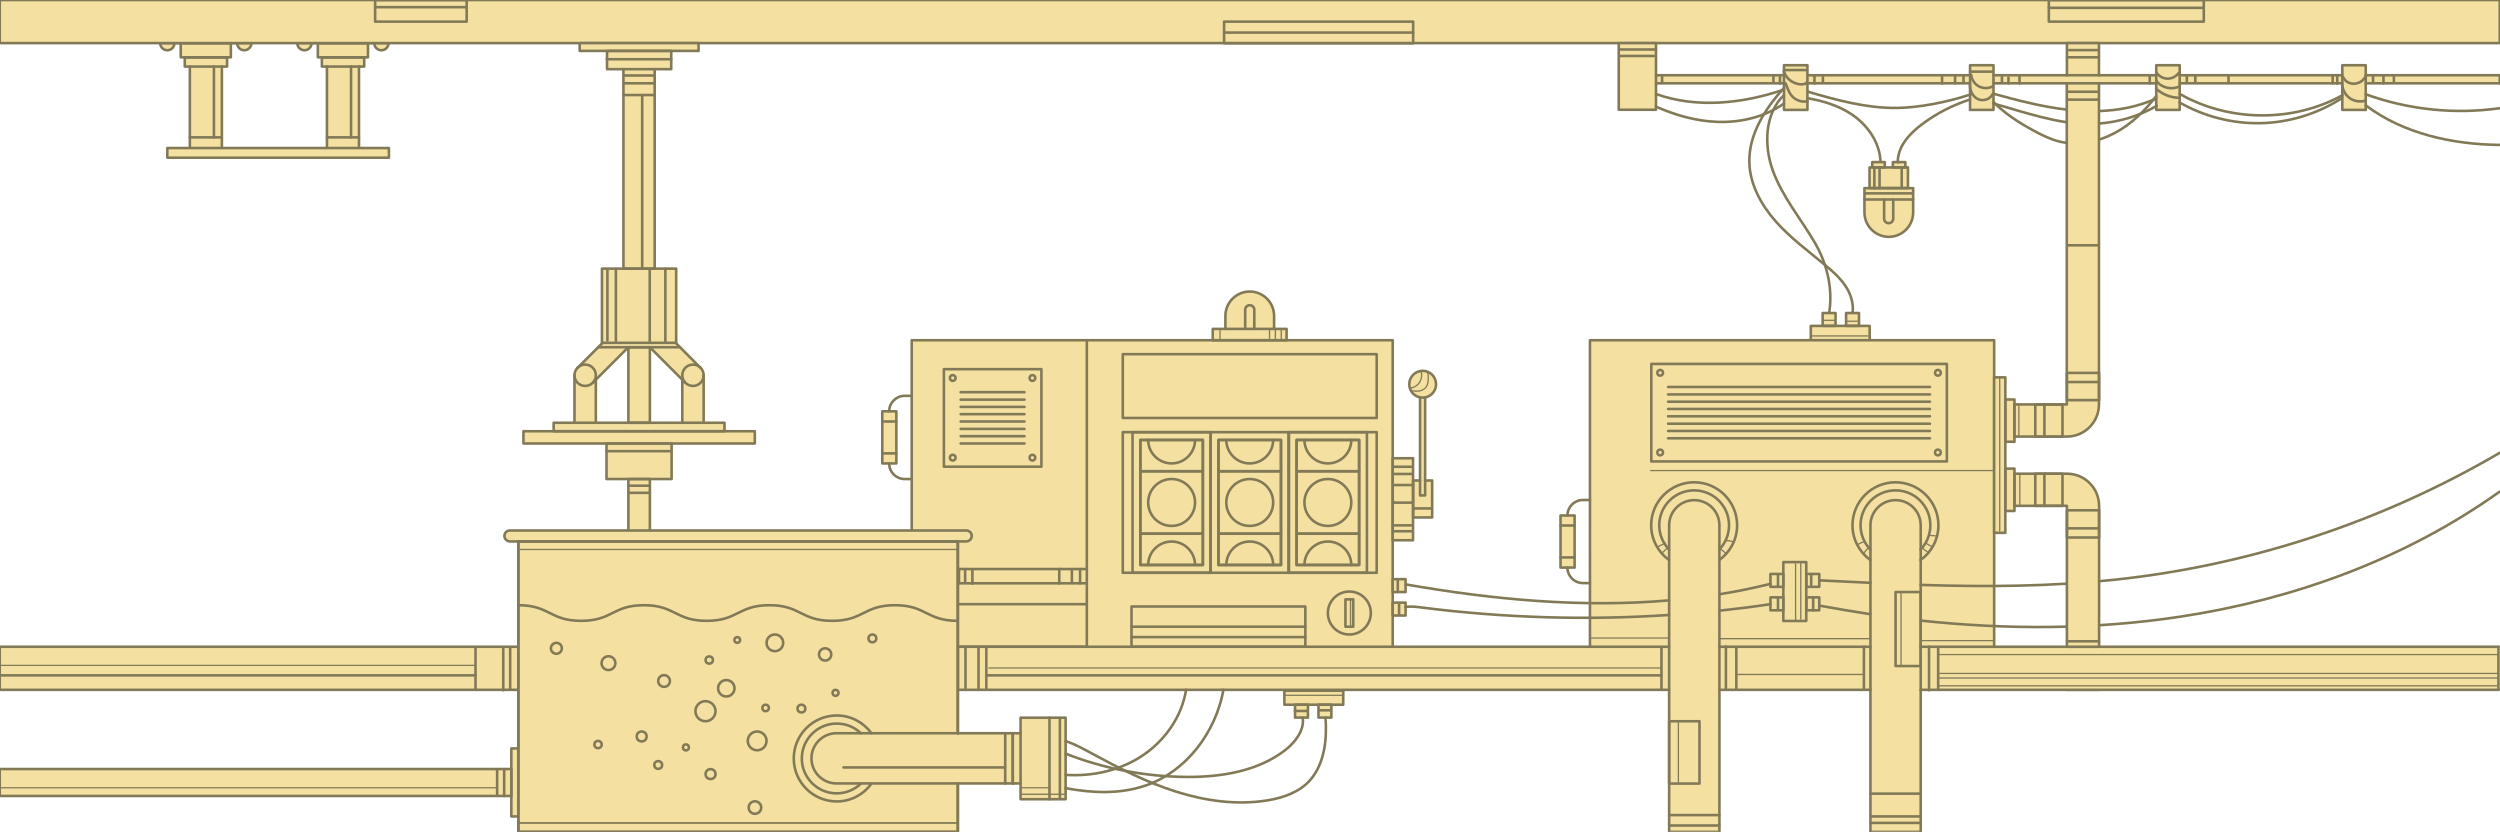 <?xml version="1.0" encoding="utf-8"?>
<!-- Generator: Adobe Illustrator 19.0.0, SVG Export Plug-In . SVG Version: 6.00 Build 0)  -->
<svg version="1.1" id="Слой_1" xmlns="http://www.w3.org/2000/svg" xmlns:xlink="http://www.w3.org/1999/xlink" x="0px" y="0px"
	 viewBox="0 500.4 1920 638.8" style="enable-background:new 0 500.4 1920 638.8;" xml:space="preserve">
<style type="text/css">
	.st0{fill:none;stroke:#827957;stroke-width:2;stroke-linecap:round;stroke-linejoin:round;stroke-miterlimit:10;}
	.st1{fill:#F4E1A1;}
	.st2{fill:none;stroke:#827957;stroke-width:2.001;stroke-linecap:round;stroke-linejoin:round;stroke-miterlimit:10;}
	.st3{fill:none;stroke:#827957;stroke-linecap:round;stroke-linejoin:round;stroke-miterlimit:10;}
	.st4{fill:none;stroke:#827957;stroke-width:2.007;stroke-linecap:round;stroke-linejoin:round;stroke-miterlimit:10;}
	.st5{display:none;fill:none;stroke:#827957;stroke-width:2;stroke-linecap:round;stroke-linejoin:round;stroke-miterlimit:10;}
</style>
<g id="conveer_x5F_elements">
	<g id="_x30_2">
		<g>
			<line class="st0" x1="1587.4" y1="1030.2" x2="1612" y2="1030.2"/>
		</g>
	</g>
	<g id="_x30_5">
		<g>
			<g>
				<g>
					<line class="st0" x1="8.7" y1="1696.7" x2="8.7" y2="1721.4"/>
				</g>
				<line class="st0" x1="1.5" y1="1696.7" x2="1.5" y2="1721.4"/>
			</g>
		</g>
		<g>
			<g>
				<g>
					<line class="st0" x1="8.7" y1="1802" x2="8.7" y2="1826.7"/>
				</g>
				<line class="st0" x1="1.5" y1="1802" x2="1.5" y2="1826.7"/>
			</g>
		</g>
	</g>
	<g id="_x30_6">
		<g>
			<g>
				<polygon class="st1" points="275.7,614.1 275.7,551.5 279.6,551.5 279.6,544.5 282.7,544.5 282.7,533.5 244.1,533.5 
					244.1,544.5 247.2,544.5 247.2,551.5 251.1,551.5 251.1,614.1 170.4,614.1 170.4,551.5 174.3,551.5 174.3,544.5 177.4,544.5 
					177.4,533.5 138.8,533.5 138.8,544.5 141.9,544.5 141.9,551.5 145.8,551.5 145.8,614.1 128.5,614.1 128.5,621.5 298.8,621.5 
					298.8,614.1 				"/>
				<path class="st1" d="M134,533.5h-10.9c0,3,2.5,5.5,5.5,5.5C131.6,539,134,536.6,134,533.5z"/>
				<path class="st1" d="M187.7,539c3,0,5.5-2.5,5.5-5.5h-10.9C182.2,536.6,184.6,539,187.7,539z"/>
				<path class="st1" d="M233.8,539c3,0,5.5-2.5,5.5-5.5h-10.9C228.4,536.6,230.8,539,233.8,539z"/>
				<path class="st1" d="M293,539c3,0,5.5-2.5,5.5-5.5h-10.9C287.5,536.6,289.9,539,293,539z"/>
			</g>
			<rect x="128.5" y="614.1" class="st0" width="170.2" height="7.4"/>
			<g>
				<g>
					<rect x="138.8" y="533.5" class="st0" width="38.5" height="10.9"/>
					<path class="st0" d="M134,533.5c0,3-2.5,5.5-5.5,5.5s-5.5-2.5-5.5-5.5"/>
					<path class="st0" d="M193.1,533.5c0,3-2.5,5.5-5.5,5.5s-5.5-2.5-5.5-5.5"/>
				</g>
				<g>
					<g>
						<line class="st0" x1="145.8" y1="605.9" x2="170.4" y2="605.9"/>
					</g>
					<rect x="141.9" y="544.5" class="st0" width="32.5" height="7"/>
					<line class="st0" x1="145.8" y1="613.1" x2="145.8" y2="551.5"/>
					<line class="st0" x1="170.4" y1="613.1" x2="170.4" y2="551.5"/>
				</g>
				<line class="st0" x1="164.3" y1="551.5" x2="164.3" y2="605.9"/>
				<line class="st0" x1="123.1" y1="533.5" x2="193.1" y2="533.5"/>
			</g>
			<g>
				<g>
					<rect x="244.1" y="533.5" class="st0" width="38.5" height="10.9"/>
					<path class="st0" d="M239.3,533.5c0,3-2.5,5.5-5.5,5.5s-5.5-2.5-5.5-5.5"/>
					<path class="st0" d="M298.4,533.5c0,3-2.5,5.5-5.5,5.5s-5.5-2.5-5.5-5.5"/>
				</g>
				<g>
					<g>
						<line class="st0" x1="251.1" y1="605.9" x2="275.7" y2="605.9"/>
					</g>
					<rect x="247.2" y="544.5" class="st0" width="32.5" height="7"/>
					<line class="st0" x1="251.1" y1="613.1" x2="251.1" y2="551.5"/>
					<line class="st0" x1="275.7" y1="613.1" x2="275.7" y2="551.5"/>
				</g>
				<line class="st0" x1="269.6" y1="551.5" x2="269.6" y2="605.9"/>
				<line class="st0" x1="228.4" y1="533.5" x2="298.4" y2="533.5"/>
			</g>
		</g>
	</g>
	<g id="_x30_8">
		<g>
			<line class="st0" x1="1590.1" y1="500.4" x2="1614.8" y2="500.4"/>
		</g>
	</g>
	<g id="_x31_0">
		<polygon class="st1" points="1692.5,500.4 1573.5,500.4 358.4,500.4 288.1,500.4 -0.2,500.4 -0.2,533.5 940.1,533.5 1085.3,533.5 
			1919.8,533.5 1919.8,500.4 		"/>
		<rect x="-0.2" y="500.4" class="st0" width="1920" height="33.1"/>
		<rect x="288.1" y="500.4" class="st0" width="70.3" height="16.6"/>
		<rect x="940.1" y="517" class="st0" width="145.2" height="16.6"/>
		<rect x="1573.5" y="500.4" class="st0" width="119" height="16.6"/>
		<line class="st0" x1="940.1" y1="525.4" x2="1085.3" y2="525.4"/>
		<line class="st0" x1="288.5" y1="505.9" x2="358" y2="505.9"/>
		<line class="st0" x1="1573.5" y1="506.4" x2="1691.7" y2="506.4"/>
	</g>
	<g id="_x31_3">
		<g>
			<g>
				<g>
					<path class="st0" d="M1467.4,1895.4"/>
				</g>
			</g>
		</g>
		<g>
			<g>
				<line class="st0" x1="-1" y1="1517.3" x2="-1" y2="1611.5"/>
			</g>
		</g>
	</g>
	<g id="_x31_5">
		<g>
			<path class="st1" d="M556.4,831.6v-6.5h-16v-37.5h-0.1c-0.2-1.8-1.1-3.5-2.3-4.8l0,0l-16-16.1l-2.7-3.1l0,0v-57h-16.5V553.4h12.7
				v-14h21v-6h-91.3v6h21v14h12.7v153.2h-16.5v57l0,0l-3,3.4h0.3l-14.8,14.7c-0.9,0.6-1.7,1.4-2.3,2.3l-0.5,0.5l0.1,0.1
				c-0.6,1.2-1,2.5-1,3.9l0,0V825h-16v6.5H402v9.4h63.8v27.3h16.8v173.4h16.5V868.2h16.8V841h63.8v-9.4H556.4z M482.6,825.1h-25
				v-33.8l24.5-24.2h0.5V825.1z M499.1,825.1v-58h0.1L524,792v33.1H499.1z"/>
			<rect x="462.3" y="706.7" class="st0" width="57" height="57"/>
			<polyline class="st0" points="478.8,553.5 478.8,706.7 502.8,706.7 502.8,553.5 			"/>
			<g>
				<g>
					<circle class="st0" cx="449.4" cy="788.6" r="8.2"/>
					<line class="st0" x1="443.6" y1="782.9" x2="462.8" y2="763.7"/>
					<line class="st0" x1="455.2" y1="794.4" x2="482.5" y2="767.1"/>
					<line class="st0" x1="441.2" y1="788.6" x2="441.2" y2="825.1"/>
					<line class="st0" x1="457.6" y1="792" x2="457.6" y2="825.1"/>
				</g>
				<g>
					<circle class="st0" cx="532.2" cy="788.6" r="8.2"/>
					<line class="st0" x1="538" y1="782.9" x2="518.9" y2="763.7"/>
					<line class="st0" x1="526.4" y1="794.4" x2="499.1" y2="767.1"/>
					<line class="st0" x1="540.4" y1="788.6" x2="540.4" y2="825.1"/>
					<line class="st0" x1="524" y1="792" x2="524" y2="825.1"/>
				</g>
			</g>
			<line class="st0" x1="459.4" y1="767.1" x2="522.3" y2="767.1"/>
			<rect x="402" y="831.6" class="st0" width="177.7" height="9.4"/>
			<rect x="465.8" y="841" class="st0" width="50" height="27.3"/>
			<rect x="482.6" y="868.3" class="st0" width="16.5" height="173.4"/>
			<rect x="482.6" y="767.1" class="st0" width="16.5" height="58"/>
			<rect x="425.2" y="825.1" class="st0" width="131.2" height="6.5"/>
			<rect x="445.2" y="533.5" class="st0" width="91.3" height="6"/>
			<rect x="466.2" y="539.5" class="st0" width="49.3" height="14"/>
			<line class="st0" x1="479" y1="558.4" x2="501.7" y2="558.4"/>
			<line class="st0" x1="479" y1="564.4" x2="502.8" y2="564.4"/>
			<line class="st0" x1="479" y1="573.4" x2="502.1" y2="573.4"/>
			<line class="st0" x1="511" y1="706.7" x2="511" y2="763.7"/>
			<line class="st0" x1="499" y1="707.9" x2="499" y2="762.4"/>
			<line class="st0" x1="466.5" y1="707.4" x2="466.5" y2="761.9"/>
			<line class="st0" x1="473" y1="707.9" x2="473" y2="762.4"/>
			<line class="st0" x1="465.8" y1="846.9" x2="515.8" y2="846.9"/>
			<line class="st0" x1="482.5" y1="873.4" x2="499.1" y2="873.4"/>
			<line class="st0" x1="483" y1="878.9" x2="499.1" y2="878.9"/>
			<line class="st0" x1="493.2" y1="573.4" x2="493.2" y2="706.7"/>
			<line class="st0" x1="466" y1="545.9" x2="515.5" y2="545.9"/>
		</g>
	</g>
	<g id="_x31_7">
		<g>
			<g>
				<path class="st1" d="M978.5,753v-10c0-10.3-8.4-18.7-18.7-18.7l0,0c-10.3,0-18.7,8.4-18.7,18.7v10H978.5z"/>
				<path class="st1" d="M1102.9,795.5c0-4.8-3.2-8.8-7.6-10c0,0-0.1,0-0.1-0.1l0,0c-0.8-0.2-1.7-0.3-2.6-0.3
					c-5.7,0-10.3,4.6-10.3,10.3c0,1.7,0.4,3.3,1.1,4.7l-0.1,0.2c0.1,0,0.2,0,0.3,0c1.5,2.7,4.1,4.7,7.2,5.3l0,0v63.8h-5.3v-17.1
					h-15.6v-90.6h-81.5V753h-56.7v8.7h-96.9v235.5H869l0,0h133.5l0,0h67.1v-81.9h15.6v-17.5h14.6v-28.4h-5.3v-63.8l0,0
					C1099.3,804.7,1102.9,800.5,1102.9,795.5z"/>
			</g>
			<polyline class="st2" points="834.5,997.1 834.5,761.7 1069.6,761.7 1069.6,997.1 			"/>
			<g>
				<g>
					<g>
						<rect x="875.8" y="910.3" class="st0" width="48" height="24"/>
						<rect x="875.8" y="862.3" class="st0" width="48" height="48"/>
						<rect x="875.8" y="838.3" class="st0" width="48" height="24"/>
						<rect x="869.8" y="832.3" class="st0" width="60" height="108"/>
						<rect x="875.8" y="838.3" class="st0" width="48" height="96"/>
						<circle class="st0" cx="899.8" cy="886.3" r="18"/>
						<path class="st0" d="M917.8,838.3c0,9.9-8.1,18-18,18s-18-8.1-18-18"/>
						<path class="st0" d="M881.8,934.3c0-9.9,8.1-18,18-18s18,8.1,18,18"/>
					</g>
					<rect x="862.3" y="832.3" class="st0" width="67.5" height="108"/>
				</g>
				<g>
					<g>
						<rect x="935.8" y="910.3" class="st0" width="48" height="24"/>
						<rect x="935.8" y="862.3" class="st0" width="48" height="48"/>
						<rect x="935.8" y="838.3" class="st0" width="48" height="24"/>
						<rect x="929.8" y="832.3" class="st0" width="60" height="108"/>
						<rect x="935.8" y="838.3" class="st0" width="48" height="96"/>
						<circle class="st0" cx="959.8" cy="886.3" r="18"/>
						<path class="st0" d="M977.8,838.3c0,9.9-8.1,18-18,18s-18-8.1-18-18"/>
						<path class="st0" d="M941.8,934.3c0-9.9,8.1-18,18-18s18,8.1,18,18"/>
					</g>
				</g>
				<g>
					<g>
						<rect x="995.8" y="910.3" class="st0" width="48" height="24"/>
						<rect x="995.8" y="862.3" class="st0" width="48" height="48"/>
						<rect x="995.8" y="838.3" class="st0" width="48" height="24"/>
						<rect x="989.8" y="832.3" class="st0" width="60" height="108"/>
						<rect x="995.8" y="838.3" class="st0" width="48" height="96"/>
						<circle class="st0" cx="1019.8" cy="886.3" r="18"/>
						<path class="st0" d="M1037.8,838.3c0,9.9-8.1,18-18,18s-18-8.1-18-18"/>
						<path class="st0" d="M1001.8,934.3c0-9.9,8.1-18,18-18c9.9,0,18,8.1,18,18"/>
					</g>
					<rect x="989.8" y="832.3" class="st0" width="67.5" height="108"/>
				</g>
			</g>
			<rect x="862.3" y="772.4" class="st0" width="195" height="49"/>
			<g>
				<path class="st0" d="M978.5,753v-10c0-10.3-8.4-18.7-18.7-18.7l0,0c-10.3,0-18.7,8.4-18.7,18.7v10"/>
				<rect x="931.4" y="753" class="st0" width="56.7" height="8.7"/>
				<path class="st0" d="M963.3,753v-14.7c0-2-1.6-3.5-3.5-3.5l0,0c-2,0-3.5,1.6-3.5,3.5V753"/>
			</g>
			<rect x="869" y="966.2" class="st0" width="133.5" height="30.9"/>
			<line class="st0" x1="869" y1="981.7" x2="1002.5" y2="981.7"/>
			<line class="st0" x1="869" y1="989.7" x2="1002.5" y2="989.7"/>
			<circle class="st0" cx="1036.3" cy="971.2" r="16.5"/>
			<rect x="1033.3" y="960.7" class="st0" width="6" height="21"/>
			<line class="st3" x1="1037.2" y1="960.4" x2="1037.2" y2="981.1"/>
			<g>
				<rect x="1069.6" y="852.3" class="st0" width="15.6" height="63"/>
				<polyline class="st0" points="1094.5,869.4 1099.9,869.4 1099.9,897.8 1085.3,897.8 1085.3,869.4 1090.6,869.4 				"/>
				<polyline class="st0" points="1090.6,805.6 1090.6,880.9 1094.5,880.9 1094.5,805.6 				"/>
				<circle class="st0" cx="1092.6" cy="795.5" r="10.3"/>
				<line class="st0" x1="1085.5" y1="890.9" x2="1099.5" y2="890.9"/>
				<line class="st0" x1="1070" y1="908.4" x2="1084" y2="908.4"/>
				<line class="st0" x1="1069.5" y1="903.9" x2="1084.5" y2="903.9"/>
				<line class="st0" x1="1070" y1="858.9" x2="1084" y2="858.9"/>
				<line class="st0" x1="1070.5" y1="864.4" x2="1085" y2="864.4"/>
				<line class="st0" x1="1070.5" y1="872.9" x2="1085.3" y2="872.9"/>
				<path class="st0" d="M1070.5,885.9c0,0.2,0,0.3,0,0.5h14"/>
				<path class="st3" d="M1082.8,798.5c2.9-0.3,5.7-1.9,7.3-4.3c1.6-2.4,2.2-5.6,1.3-8.4"/>
				<path class="st3" d="M1083.2,800.3c2.2,0.4,4.4,0.7,6.5,0.4c2.2-0.3,4.3-1.3,5.6-3.1c1.6-2.2,1.6-5.3,1.6-8
					c0-1.6-0.3-3.5-1.7-4.2"/>
			</g>
			<line class="st3" x1="984" y1="753.9" x2="984" y2="760.9"/>
			<line class="st3" x1="975" y1="753.4" x2="975" y2="760.9"/>
			<line class="st3" x1="979.5" y1="753.4" x2="979.5" y2="760.5"/>
			<line class="st3" x1="937" y1="753.4" x2="937" y2="761"/>
		</g>
		<g>
			<polygon class="st1" points="392.7,1075.2 392.7,1091 -0.2,1091 -0.2,1111.7 392.7,1111.7 392.7,1127.4 398.1,1127.4 
				398.1,1075.2 			"/>
			<rect x="-0.2" y="1091" class="st0" width="392.9" height="20.7"/>
			<rect x="392.7" y="1075.2" class="st0" width="5.4" height="52.2"/>
			<line class="st0" x1="387.2" y1="1091.1" x2="387.2" y2="1111.8"/>
			<line class="st0" x1="381.8" y1="1091.8" x2="381.8" y2="1110.5"/>
			<line class="st3" x1="-0.5" y1="1105.4" x2="381.5" y2="1105.4"/>
		</g>
		<g>
			<rect x="-0.2" y="997.1" class="st1" width="398.3" height="33.1"/>
			<polyline class="st0" points="398.1,1030.2 -0.2,1030.2 -0.2,997.1 398.1,997.1 			"/>
			<line class="st0" x1="391.8" y1="997.8" x2="391.8" y2="1029.8"/>
			<line class="st0" x1="386.5" y1="998.4" x2="386.5" y2="1030.5"/>
			<line class="st0" x1="365.2" y1="998.4" x2="365.2" y2="1029.8"/>
			<line class="st0" x1="365.1" y1="1019.1" x2="-1" y2="1019.1"/>
			<line class="st3" x1="-0.5" y1="1011.4" x2="364.5" y2="1011.4"/>
			<line class="st0" x1="398.1" y1="997.1" x2="398.1" y2="1030.2"/>
		</g>
		<g>
			<g>
				<rect x="700.2" y="761.7" class="st1" width="134.5" height="235.5"/>
				<rect x="677.6" y="816.3" class="st1" width="10.8" height="40"/>
			</g>
			<polyline class="st4" points="700.2,997.1 700.2,761.7 834.7,761.7 834.7,997.1 			"/>
			<g>
				<rect x="724.9" y="783.9" class="st0" width="74.9" height="74.9"/>
				<g>
					<line class="st0" x1="737.8" y1="801.6" x2="786.8" y2="801.6"/>
					<line class="st0" x1="737.8" y1="807.3" x2="786.8" y2="807.3"/>
					<line class="st0" x1="737.8" y1="812.9" x2="786.8" y2="812.9"/>
					<line class="st0" x1="737.8" y1="818.5" x2="786.8" y2="818.5"/>
					<line class="st0" x1="737.8" y1="824.1" x2="786.8" y2="824.1"/>
					<line class="st0" x1="737.8" y1="829.8" x2="786.8" y2="829.8"/>
					<line class="st0" x1="737.8" y1="835.4" x2="786.8" y2="835.4"/>
					<line class="st0" x1="737.8" y1="841" x2="786.8" y2="841"/>
				</g>
				<circle class="st0" cx="731.7" cy="790.7" r="2.2"/>
				<circle class="st0" cx="792.9" cy="790.7" r="2.2"/>
				<circle class="st0" cx="731.7" cy="851.9" r="2.2"/>
				<circle class="st0" cx="792.9" cy="851.9" r="2.2"/>
			</g>
			<g>
				<path class="st0" d="M700.2,868.3h-5.4c-6.6,0-11.9-5.3-11.9-11.9l0,0"/>
				<path class="st0" d="M682.9,816.3L682.9,816.3c0-6.6,5.3-11.9,11.9-11.9h5.4"/>
				<rect x="677.6" y="816.3" class="st0" width="10.8" height="40"/>
				<line class="st0" x1="677.6" y1="848.6" x2="688.3" y2="848.6"/>
				<line class="st0" x1="677.6" y1="824.1" x2="688.3" y2="824.1"/>
			</g>
			<line class="st0" x1="736.5" y1="937.4" x2="834.7" y2="937.4"/>
			<line class="st0" x1="736.5" y1="948.4" x2="834.5" y2="948.4"/>
			<line class="st0" x1="735.5" y1="964.4" x2="834.5" y2="964.4"/>
			<line class="st0" x1="741.2" y1="937.4" x2="741.2" y2="947.4"/>
			<line class="st0" x1="746.8" y1="937.8" x2="746.8" y2="948.6"/>
			<line class="st0" x1="829.5" y1="937.4" x2="829.5" y2="948.4"/>
			<line class="st0" x1="823.2" y1="938.1" x2="823.2" y2="948.1"/>
			<line class="st0" x1="813.5" y1="937.4" x2="813.5" y2="948.5"/>
			<line class="st4" x1="834.7" y1="997.1" x2="700.2" y2="997.1"/>
			<line class="st4" x1="736.5" y1="937.4" x2="736.5" y2="948.4"/>
		</g>
		<g>
			<path class="st1" d="M1919.8,558h-102.9v-7.5h-18v7.5H1674v-7.5h-18v7.5h-125v-7.5h-18v7.5h-124.9v-7.5h-18v4.5h-0.1
				c0,0.1,0,0.1,0.1,0.2v2.8h-98.3v-24.4h-28.6v51.2h28.6v-20.2h98.3v20.2h18v-20.2H1513v1l-0.2-0.1c0,0.9,0,1.7,0.2,2.6v16.8h18
				v-20.2h125v4l0,0l0,0v16.2h18v-20.2h124.9v1.5h-0.1c0,0.1,0.1,0.3,0.1,0.4V585h18v-20.2h102.9V558z"/>
			<g>
				<line class="st0" x1="1919.8" y1="558.2" x2="1816.9" y2="558.2"/>
				<line class="st0" x1="1798.9" y1="558.2" x2="1674" y2="558.2"/>
				<line class="st0" x1="1656" y1="558.2" x2="1531" y2="558.2"/>
				<line class="st0" x1="1513" y1="558.2" x2="1388.1" y2="558.2"/>
				<line class="st0" x1="1370.1" y1="558.2" x2="1271.8" y2="558.2"/>
				<line class="st0" x1="1919.8" y1="564.4" x2="1816.9" y2="564.4"/>
				<line class="st0" x1="1798.9" y1="564.4" x2="1674" y2="564.4"/>
				<line class="st0" x1="1656" y1="564.4" x2="1531" y2="564.4"/>
				<line class="st0" x1="1513" y1="564.4" x2="1388.1" y2="564.4"/>
				<line class="st0" x1="1370.1" y1="564.4" x2="1271.8" y2="564.4"/>
				<rect x="1370.1" y="550.5" class="st0" width="18" height="34.3"/>
				<rect x="1513" y="550.5" class="st0" width="18" height="34.3"/>
				<rect x="1656" y="550.5" class="st0" width="18" height="34.3"/>
				<rect x="1798.9" y="550.5" class="st0" width="18" height="34.3"/>
			</g>
			<rect x="1243.2" y="533.5" class="st0" width="28.6" height="51.2"/>
			<g>
				<g>
					<path class="st1" d="M1431.9,653.6v10c0,10.3,8.4,18.7,18.7,18.7l0,0c10.3,0,18.7-8.4,18.7-18.7v-10H1431.9z"/>
					<polygon class="st1" points="1465.3,644.9 1465.3,629 1463.3,629 1463.3,624.9 1453.7,624.9 1453.7,629 1447.5,629 
						1447.5,624.9 1437.9,624.9 1437.9,629 1435.8,629 1435.8,644.9 1431.9,644.9 1431.9,653.6 1469.3,653.6 1469.3,644.9 					"/>
				</g>
				<path class="st0" d="M1431.9,653.6v10c0,10.3,8.4,18.7,18.7,18.7l0,0c10.3,0,18.7-8.4,18.7-18.7v-10"/>
				<rect x="1431.9" y="644.9" class="st0" width="37.4" height="8.7"/>
				<path class="st0" d="M1447,653.6v14.7c0,2,1.6,3.5,3.5,3.5l0,0c2,0,3.5-1.6,3.5-3.5v-14.7"/>
				<rect x="1435.8" y="629" class="st0" width="29.5" height="15.8"/>
				<rect x="1437.9" y="624.9" class="st0" width="9.6" height="4.1"/>
				<rect x="1453.7" y="624.9" class="st0" width="9.6" height="4.1"/>
			</g>
			<g>
				<g>
					<rect x="1390.7" y="750.7" class="st1" width="45.2" height="10.9"/>
					<rect x="1399.8" y="740.8" class="st1" width="9.9" height="9.9"/>
					<rect x="1417.8" y="740.8" class="st1" width="9.9" height="9.9"/>
				</g>
				<g>
					<polyline class="st0" points="1435.9,761.7 1435.9,750.7 1390.7,750.7 1390.7,761.7 					"/>
					<rect x="1399.8" y="740.8" class="st0" width="9.9" height="9.9"/>
					<rect x="1417.8" y="740.8" class="st0" width="9.9" height="9.9"/>
				</g>
			</g>
			<path class="st0" d="M1388.1,575.8c12.3,2.1,24.5,5.9,34.7,12.9c11.7,8.1,20.7,21.1,21.4,35.3"/>
			<path class="st0" d="M1513,576.8c-13.2,4.2-25.6,10.6-36.7,18.9c-9.7,7.2-18.9,17.1-18.8,29.3"/>
			<path class="st0" d="M1388.1,570.7c22.4,6.6,45.1,12.8,68.4,12.6c9-0.1,18.1-1.2,27-2.8c10-1.8,20-4.3,29.7-7.5"/>
			<path class="st0" d="M1271.8,572.6c31.2,11.2,66.6,7.4,98.3-3.4"/>
			<path class="st0" d="M1271.8,582.3c15,6.6,31,11.2,47.4,11.7c17.9,0.6,36.3-3.8,50.9-14.1"/>
			<path class="st0" d="M1531,572.4c18.6,5.1,37.3,10,56.3,12.2"/>
			<path class="st0" d="M1612,585.7c15.2-0.5,30.2-3.4,43.9-9.6"/>
			<path class="st0" d="M1530.9,579.9c6,1.7,12,3.4,17.9,5.2c12.7,3.7,25.5,7.3,38.6,9.2"/>
			<path class="st0" d="M1612,595.3c15.5-1.2,30.8-5.8,44.4-13.6"/>
			<path class="st0" d="M1674,572.5c37.7,21.6,86.8,22.1,124.9,1.1"/>
			<path class="st0" d="M1673.9,579.1c18.7,10.7,40.4,16.3,61.9,15.9c22.2-0.4,44.3-7.2,62.9-19.3"/>
			<path class="st0" d="M1816.9,572.8c32.7,11.9,68.4,15.6,102.9,10.7"/>
			<path class="st0" d="M1816.9,581.3c28.8,21.8,66.4,30,102.9,30.4"/>
			<path class="st0" d="M1370.1,573.4c-14.8,14.2-15.6,38.5-8.6,57.9c7.2,19.9,21.1,36.6,31.9,54.8c9.8,16.5,14.4,36,11.4,54.6"/>
			<path class="st0" d="M1370.1,567.9c-14.6,16.1-27.2,35.8-26.6,57.5c0.5,16.8,9.2,32.5,20.3,45.1c11.2,12.6,24.8,22.6,37.8,33.4
				c6.4,5.3,12.8,11,17,18.2c3.2,5.5,5,12.2,4.2,18.4"/>
			<path class="st0" d="M1531.1,578.9c8.9,8.9,19.6,15.8,30.7,21.8c6.1,3.3,12.3,6.4,19,8.2c14.5,3.7,30.2,0.7,43.4-6.4
				c12.6-6.7,23-16.9,31.7-28.2"/>
			<line class="st0" x1="1243.5" y1="538.4" x2="1271.8" y2="538.4"/>
			<line class="st0" x1="1244" y1="543.4" x2="1270.2" y2="543.4"/>
			<line class="st0" x1="1276.5" y1="558.4" x2="1276.5" y2="563.5"/>
			<line class="st0" x1="1367" y1="558.9" x2="1367" y2="564.5"/>
			<line class="st0" x1="1362" y1="558.9" x2="1362" y2="563.5"/>
			<line class="st0" x1="1393.5" y1="558.9" x2="1393.5" y2="564.5"/>
			<line class="st0" x1="1400" y1="559.4" x2="1400" y2="564"/>
			<line class="st0" x1="1508" y1="558.9" x2="1508" y2="563.5"/>
			<line class="st0" x1="1501.5" y1="558.2" x2="1501.5" y2="564.4"/>
			<line class="st0" x1="1537.5" y1="559.4" x2="1537.5" y2="564"/>
			<line class="st0" x1="1542.5" y1="559.9" x2="1542.5" y2="564.4"/>
			<line class="st0" x1="1651" y1="558.9" x2="1651" y2="564.4"/>
			<line class="st0" x1="1370.5" y1="554.2" x2="1387" y2="554.2"/>
			<line class="st0" x1="1513" y1="555.4" x2="1530.5" y2="555.4"/>
			<line class="st0" x1="1460.5" y1="630.4" x2="1460.5" y2="644.5"/>
			<line class="st0" x1="1439.5" y1="629.9" x2="1439.5" y2="644.9"/>
			<line class="st0" x1="1443.5" y1="629.9" x2="1443.5" y2="644.9"/>
			<line class="st0" x1="1432.5" y1="648.9" x2="1468.6" y2="648.9"/>
			<path class="st0" d="M1370,555c1.7,6.5,8.8,11.1,15.4,10c0.9-0.2,2-0.6,2.2-1.5"/>
			<path class="st0" d="M1371.3,564.4c0.4,0.9,0.8,1.9,1.1,2.8c1,2.4,1.9,4.8,3.6,6.7c2.9,3.5,7.7,5.2,12.1,4.3"/>
			<path class="st0" d="M1513.9,558c0.4,3.6,2.6,7,5.8,8.7c3.2,1.7,7.3,1.8,10.5,0.1"/>
			<path class="st0" d="M1512.9,565.4c-0.1,4.4,2,9,5.9,11s9.5,0.5,11.3-3.5"/>
			<path class="st0" d="M1656.1,556.2c1.9,2.7,5.1,4.5,8.4,4.6s6.6-1.5,8.6-4.2"/>
			<path class="st0" d="M1656,562.4c3.9,5.5,12,7.3,18,4.3"/>
			<path class="st0" d="M1655.9,568.5c4.8,4.4,11.1,6.9,17.6,7"/>
			<path class="st0" d="M1799.6,559.7c0.5,1.1,1.2,2.1,2.1,2.9c2.2,1.9,5.4,2.5,8.3,1.8c3-0.7,5.6-2.8,6.9-5.6"/>
			<path class="st0" d="M1798.9,566c0.4,4.1,2.8,7.9,6.2,10.1c3.4,2.2,7.9,2.8,11.8,1.5"/>
			<line class="st0" x1="1679.5" y1="558.4" x2="1679.5" y2="564"/>
			<line class="st0" x1="1686" y1="558.2" x2="1686" y2="563.5"/>
			<line class="st0" x1="1711.5" y1="558.2" x2="1711.5" y2="564"/>
			<line class="st0" x1="1795" y1="558.2" x2="1795" y2="564.5"/>
			<line class="st0" x1="1791.5" y1="558.9" x2="1791.5" y2="564.4"/>
			<line class="st0" x1="1822.5" y1="558.2" x2="1822.5" y2="563.5"/>
			<line class="st0" x1="1830.5" y1="558.9" x2="1830.5" y2="564.4"/>
			<line class="st0" x1="1838.5" y1="558.9" x2="1838.5" y2="563.9"/>
			<line class="st0" x1="1551" y1="558.2" x2="1551" y2="564.4"/>
			<line class="st0" x1="1491.5" y1="558.4" x2="1491.5" y2="564.5"/>
			<line class="st3" x1="1390.7" y1="758.4" x2="1434.6" y2="758.4"/>
			<line class="st3" x1="1399.8" y1="746.4" x2="1409.2" y2="746.4"/>
			<line class="st3" x1="1417.8" y1="747.1" x2="1427.2" y2="747.1"/>
			<line class="st0" x1="1390.7" y1="761.7" x2="1435.9" y2="761.7"/>
			<line class="st0" x1="1919.8" y1="558.2" x2="1919.8" y2="564.4"/>
		</g>
		<g>
			<g>
				<path class="st1" d="M1918.8,997.1H1475l0,0h56.4V761.6h-310.3v235.5h60.7l0,0H735.6v33.3h546.3v23.8v47.9v37.1h38.5v-108.8
					h116.1v108.8h38.5l0,0v-108.8h443.7v-33.3H1918.8z M1320.4,997.1L1320.4,997.1h116.1l0,0H1320.4z"/>
				<rect x="1069.6" y="945.2" class="st1" width="9.9" height="9.9"/>
				<rect x="1069.6" y="963.2" class="st1" width="9.9" height="9.9"/>
				<rect x="1198.5" y="896.3" class="st1" width="10.8" height="40"/>
			</g>
			<polyline class="st0" points="1221.1,997.1 1221.1,761.7 1531.5,761.7 1531.5,997.1 			"/>
			<line class="st0" x1="735.6" y1="997.1" x2="1281.9" y2="997.1"/>
			<line class="st0" x1="1320.4" y1="997.1" x2="1436.5" y2="997.1"/>
			<line class="st0" x1="1918.8" y1="1030.2" x2="1475" y2="1030.2"/>
			<line class="st0" x1="1475" y1="997.1" x2="1918.8" y2="997.1"/>
			<line class="st0" x1="1436.5" y1="1030.2" x2="1320.4" y2="1030.2"/>
			<line class="st0" x1="1281.9" y1="1030.2" x2="735.6" y2="1030.2"/>
			<g>
				<rect x="1268.2" y="779.9" class="st0" width="227" height="74.9"/>
				<g>
					<line class="st0" x1="1281.1" y1="797.6" x2="1482.2" y2="797.6"/>
					<line class="st0" x1="1281.1" y1="803.3" x2="1482.2" y2="803.3"/>
					<line class="st0" x1="1281.1" y1="808.9" x2="1482.2" y2="808.9"/>
					<line class="st0" x1="1281.1" y1="814.5" x2="1482.2" y2="814.5"/>
					<line class="st0" x1="1281.1" y1="820.1" x2="1482.2" y2="820.1"/>
					<line class="st0" x1="1281.1" y1="825.8" x2="1482.2" y2="825.8"/>
					<line class="st0" x1="1281.1" y1="831.4" x2="1482.2" y2="831.4"/>
					<line class="st0" x1="1281.1" y1="837" x2="1482.2" y2="837"/>
				</g>
				<circle class="st0" cx="1275" cy="786.7" r="2.2"/>
				<circle class="st0" cx="1488.3" cy="786.7" r="2.2"/>
				<circle class="st0" cx="1275" cy="847.9" r="2.2"/>
				<circle class="st0" cx="1488.3" cy="847.9" r="2.2"/>
			</g>
			<g>
				<path class="st0" d="M1281.9,1139.3V903.8c0-10.6,8.6-19.3,19.3-19.3l0,0c10.6,0,19.3,8.6,19.3,19.3v235.5"/>
				<path class="st0" d="M1320.4,922.4c4.7-4.8,7.5-11.4,7.5-18.6c0-14.8-12-26.8-26.8-26.8s-26.8,12-26.8,26.8
					c0,7.2,2.9,13.8,7.5,18.6"/>
				<path class="st0" d="M1320.4,930.5c8.3-6,13.7-15.7,13.7-26.7c0-18.2-14.8-33-33-33s-33,14.8-33,33c0,11,5.4,20.7,13.7,26.7"/>
			</g>
			<g>
				<path class="st0" d="M1436.5,1139.3V903.8c0-10.6,8.6-19.3,19.3-19.3l0,0c10.6,0,19.3,8.6,19.3,19.3v235.5"/>
				<path class="st0" d="M1475,922.4c4.7-4.8,7.5-11.4,7.5-18.6c0-14.8-12-26.8-26.8-26.8s-26.8,12-26.8,26.8
					c0,7.2,2.9,13.8,7.5,18.6"/>
				<path class="st0" d="M1475,930.5c8.3-6,13.7-15.7,13.7-26.7c0-18.2-14.8-33-33-33s-33,14.8-33,33c0,11,5.4,20.7,13.7,26.7"/>
			</g>
			<g>
				<rect x="1369.6" y="932.1" class="st0" width="17.6" height="45.2"/>
				<rect x="1387.3" y="941.2" class="st0" width="9.9" height="9.9"/>
				<rect x="1387.3" y="959.2" class="st0" width="9.9" height="9.9"/>
				<rect x="1359.7" y="941.2" class="st0" width="9.9" height="9.9"/>
				<rect x="1359.7" y="959.2" class="st0" width="9.9" height="9.9"/>
			</g>
			<rect x="1069.6" y="945.2" class="st0" width="9.9" height="9.9"/>
			<rect x="1069.6" y="963.2" class="st0" width="9.9" height="9.9"/>
			<g>
				<path class="st0" d="M1221.1,948.2h-5.4c-6.6,0-11.9-5.3-11.9-11.9l0,0"/>
				<path class="st0" d="M1203.8,896.3L1203.8,896.3c0-6.6,5.3-11.9,11.9-11.9h5.4"/>
				<rect x="1198.5" y="896.3" class="st0" width="10.8" height="40"/>
				<line class="st0" x1="1198.5" y1="928.5" x2="1209.3" y2="928.5"/>
				<line class="st0" x1="1198.5" y1="904" x2="1209.3" y2="904"/>
			</g>
			<rect x="1281.9" y="1054.3" class="st0" width="23.3" height="47.9"/>
			<rect x="1455.8" y="955.1" class="st0" width="19.3" height="56.8"/>
			<path class="st0" d="M1079.5,949.2c66.7,11.7,135.2,18.1,202.3,12.3"/>
			<path class="st0" d="M1320.4,956.8c13.2-2.1,26.3-4.8,39.3-8"/>
			<path class="st0" d="M1079.5,966.5c4.4-0.6,8.9,0,13.4,0.6c62.6,7.9,126,9.8,188.9,5.6"/>
			<path class="st0" d="M1320.4,969.4c13.1-1.4,26.2-3,39.3-5"/>
			<path class="st0" d="M1397.2,965.5c13,2.4,26.2,4.6,39.3,6.6"/>
			<path class="st0" d="M1475,977c66.4,7.1,133.5,7,199.5-3c87.6-13.3,173.2-44.6,245.2-96"/>
			<path class="st0" d="M1397.2,946.1c13.1,0.7,26.2,1.3,39.3,1.9"/>
			<path class="st0" d="M1475,949.6c49.9,1.6,99.8,1.3,149.4-4c103.9-11.1,205.2-44.6,295.3-97.4"/>
			<line class="st0" x1="1282.5" y1="1134.4" x2="1320.5" y2="1134.4"/>
			<line class="st0" x1="1281.9" y1="1126.4" x2="1320.4" y2="1126.4"/>
			<line class="st0" x1="1436.5" y1="1132.4" x2="1475" y2="1132.4"/>
			<line class="st0" x1="1437" y1="1127.4" x2="1475" y2="1127.4"/>
			<line class="st0" x1="1436.5" y1="1109.9" x2="1475" y2="1109.9"/>
			<line class="st0" x1="1325.5" y1="996.9" x2="1325.5" y2="1029.4"/>
			<line class="st0" x1="1333.5" y1="997.4" x2="1333.5" y2="1029.5"/>
			<line class="st0" x1="1431.5" y1="997.1" x2="1431.5" y2="1030.2"/>
			<path class="st0" d="M1276,998.9c0-0.5,0-1,0-1.5v32.8"/>
			<line class="st0" x1="1481.5" y1="997.1" x2="1481.5" y2="1030.5"/>
			<line class="st0" x1="1488.5" y1="997.9" x2="1488.5" y2="1030.2"/>
			<line class="st0" x1="741.5" y1="997.1" x2="741.5" y2="1030.2"/>
			<line class="st0" x1="751.5" y1="997.1" x2="751.5" y2="1030.2"/>
			<line class="st0" x1="757.5" y1="997.4" x2="757.5" y2="1029.5"/>
			<line class="st0" x1="758.1" y1="1019.1" x2="1276" y2="1019.1"/>
			<line class="st0" x1="1073.5" y1="945.4" x2="1073.5" y2="955"/>
			<line class="st0" x1="1074.5" y1="963.9" x2="1074.5" y2="972.1"/>
			<line class="st0" x1="1365.5" y1="941.4" x2="1365.5" y2="950.5"/>
			<line class="st0" x1="1365.5" y1="959.9" x2="1365.5" y2="968.5"/>
			<line class="st0" x1="1391" y1="941.9" x2="1391" y2="949.5"/>
			<line class="st0" x1="1392.5" y1="959.9" x2="1392.5" y2="969.1"/>
			<line class="st3" x1="759.5" y1="1013.4" x2="1276" y2="1013.4"/>
			<line class="st3" x1="1383" y1="932.4" x2="1383" y2="975.9"/>
			<line class="st3" x1="1379" y1="933.4" x2="1379" y2="977.5"/>
			<line class="st3" x1="1333.5" y1="1018.4" x2="1431.5" y2="1018.4"/>
			<path class="st3" d="M1475.4,920.6c1.9,1.6,3.9,3.1,6.1,4.4"/>
			<path class="st3" d="M1479,917.4c1.7,1.3,3.5,2.3,5.5,3"/>
			<path class="st3" d="M1481.4,911.5c1.9,0.2,3.7,0.3,5.6,0.5"/>
			<path class="st3" d="M1435.5,921c-1.7,1.1-3.1,2.7-4.1,4.4"/>
			<path class="st3" d="M1432,916.4c-2,0.5-3.9,1.3-5.5,2.5"/>
			<path class="st3" d="M1321.7,922.2c1.4,1.2,2.7,2.3,4.1,3.5"/>
			<path class="st3" d="M1325,915.7c2-0.2,4.1,0.1,6,0.8"/>
			<path class="st3" d="M1279.9,921.8c-1.2,1.2-2.4,2.4-3.7,3.6"/>
			<path class="st3" d="M1272.8,920.6c2-1.2,4.1-2.2,6.3-3"/>
			<line class="st3" x1="1221.5" y1="990.4" x2="1282" y2="990.4"/>
			<line class="st3" x1="1320" y1="990.9" x2="1436" y2="990.9"/>
			<line class="st3" x1="1475.5" y1="992.4" x2="1530.6" y2="992.4"/>
			<line class="st3" x1="1460" y1="955.4" x2="1460" y2="1011.9"/>
			<line class="st3" x1="1289" y1="1054.4" x2="1289" y2="1101.4"/>
			<line class="st3" x1="1267.8" y1="861.8" x2="1530.6" y2="861.8"/>
			<line class="st3" x1="1489" y1="1017.6" x2="1918.8" y2="1017.6"/>
			<line class="st3" x1="1489" y1="1021.1" x2="1918.8" y2="1021.1"/>
			<path class="st3" d="M1488.5,1003.1c0.2,0,0.3,0,0.5,0h429.8"/>
			<line class="st3" x1="1489" y1="1027.1" x2="1918.8" y2="1027.1"/>
			<line class="st4" x1="735.6" y1="997.1" x2="735.6" y2="1030.2"/>
			<line class="st4" x1="1281.9" y1="1139.3" x2="1320.4" y2="1139.3"/>
			<line class="st4" x1="1436.5" y1="1139.3" x2="1475" y2="1139.3"/>
			<line class="st0" x1="1918.8" y1="997.1" x2="1918.8" y2="1030.2"/>
		</g>
		<g>
			<path class="st1" d="M1587.4,786.8v20.9v3.4h-3.4l0,0h-20.9l0,0h-15.9v-3.9h-7v-17h-8.6v119.4h8.6v-16.8h7v-3.9h15.9l0,0h20.9
				l0,0h3.4v3.4v20.9v83.9h24.7v-83.9v-20.9v-3.4c0-13.6-11-24.7-24.7-24.7h-3.4h-20.9h-15.9v-3.9h-7v-20.7h7v-3.9h15.9h20.9h3.4
				c13.6,0,24.7-11,24.7-24.7v-3.4v-20.9V533.5h-24.7V786.8z"/>
			<line class="st0" x1="1587.4" y1="992.9" x2="1612" y2="992.9"/>
			<rect x="1531.5" y="790.2" class="st0" width="8.6" height="119.4"/>
			<g>
				<g>
					<rect x="1587.4" y="786.8" class="st0" width="24.7" height="20.9"/>
					<line class="st0" x1="1587.4" y1="793.8" x2="1612" y2="793.8"/>
				</g>
				<g>
					<rect x="1563.1" y="811.1" class="st0" width="20.9" height="24.7"/>
					<line class="st0" x1="1570.1" y1="835.8" x2="1570.1" y2="811.1"/>
				</g>
				<rect x="1540.1" y="807.2" class="st0" width="7" height="32.5"/>
			</g>
			<path class="st0" d="M1587.4,997.1V888.9h-40.3v-24.7h40.3c13.6,0,24.7,11,24.7,24.7v108.2"/>
			<g>
				<rect x="1587.4" y="892.3" class="st0" width="24.7" height="20.9"/>
				<line class="st0" x1="1587.4" y1="906.2" x2="1612" y2="906.2"/>
			</g>
			<g>
				<rect x="1563.1" y="864.2" class="st0" width="20.9" height="24.7"/>
				<line class="st0" x1="1570.1" y1="864.2" x2="1570.1" y2="888.9"/>
			</g>
			<rect x="1540.1" y="860.3" class="st0" width="7" height="32.5"/>
			<path class="st0" d="M1612,564.4v124.4h-24.7V564.4V811H1547v24.7h40.3c13.6,0,24.7-11,24.7-24.7V564.4z"/>
			<polygon class="st0" points="1612,558.2 1612,533.5 1587.4,533.5 1587.4,558.2 1587.4,533.5 1612,533.5 			"/>
			<line class="st0" x1="1589" y1="538.9" x2="1611.6" y2="538.9"/>
			<line class="st0" x1="1587.5" y1="544.4" x2="1611" y2="544.4"/>
			<line class="st0" x1="1588.5" y1="570.9" x2="1610.6" y2="570.9"/>
			<line class="st0" x1="1587.5" y1="576.9" x2="1611" y2="576.9"/>
			<line class="st3" x1="1535.8" y1="789.8" x2="1535.8" y2="908.4"/>
			<line class="st3" x1="1551.2" y1="865.1" x2="1551.2" y2="888.4"/>
			<line class="st3" x1="1550.5" y1="811.8" x2="1550.5" y2="835.8"/>
			<line class="st0" x1="1587.4" y1="564.4" x2="1612" y2="564.4"/>
			<line class="st0" x1="1587.4" y1="558.2" x2="1612" y2="558.2"/>
			<line class="st0" x1="1587.4" y1="997.1" x2="1612" y2="997.1"/>
		</g>
		<g>
			<g>
				<g>
					<polyline class="st0" points="735.6,1102.1 735.6,1139.3 398.1,1139.3 398.1,916.3 735.6,916.3 735.6,1063.6 					"/>
					<line class="st3" x1="398.5" y1="1132.4" x2="734.6" y2="1132.4"/>
					<g>
						<rect x="986.4" y="1030.7" class="st1" width="45.2" height="10.9"/>
						<rect x="1012.6" y="1041.6" class="st1" width="9.9" height="9.9"/>
						<rect x="994.6" y="1041.6" class="st1" width="9.9" height="9.9"/>
						<path class="st1" d="M783.8,1051.6v12h-48.3V916.3h6.5c2.3,0,4.2-1.9,4.2-4.2s-1.9-4.2-4.2-4.2H391.6c-2.3,0-4.2,1.9-4.2,4.2
							s1.9,4.2,4.2,4.2h6.5v223h337.5v-37.1h48.3v12h34.6v-62.6L783.8,1051.6L783.8,1051.6z"/>
					</g>
					<line class="st0" x1="986.4" y1="1030.7" x2="1031.6" y2="1030.7"/>
				</g>
				<g>
					<g>
						<polyline class="st0" points="986.4,1030.7 986.4,1041.6 1031.6,1041.6 1031.6,1030.7 						"/>
						<rect x="1012.6" y="1041.6" class="st0" width="9.9" height="9.9"/>
						<rect x="994.6" y="1041.6" class="st0" width="9.9" height="9.9"/>
					</g>
				</g>
				<path class="st0" d="M742.1,907.8H391.6c-2.3,0-4.2,1.9-4.2,4.2l0,0c0,2.3,1.9,4.2,4.2,4.2h350.5c2.3,0,4.2-1.9,4.2-4.2l0,0
					C746.3,909.7,744.4,907.8,742.1,907.8z"/>
				<path class="st0" d="M398.1,965.2c24.1,0,24.1,12,48.2,12s24.1-12,48.2-12s24.1,12,48.2,12s24.1-12,48.2-12
					c24.1,0,24.1,12,48.2,12c24.1,0,24.1-12,48.2-12c24.1,0,24.1,12,48.2,12"/>
				<g>
					<path class="st0" d="M783.8,1102.1H642.5c-10.6,0-19.3-8.6-19.3-19.3l0,0c0-10.6,8.6-19.3,19.3-19.3h141.3"/>
					<path class="st0" d="M661.2,1063.6c-4.8-4.7-11.4-7.5-18.6-7.5c-14.8,0-26.8,12-26.8,26.8s12,26.8,26.8,26.8
						c7.2,0,13.8-2.9,18.6-7.5"/>
					<path class="st0" d="M669.3,1063.6c-6-8.3-15.7-13.7-26.7-13.7c-18.2,0-33,14.8-33,33s14.8,33,33,33c11,0,20.7-5.4,26.7-13.7"
						/>
				</g>
				<circle class="st0" cx="541.8" cy="1046.6" r="7.7"/>
				<circle class="st0" cx="581.5" cy="1069.4" r="7.2"/>
				<circle class="st0" cx="670" cy="990.7" r="3"/>
				<circle class="st0" cx="595.1" cy="994.1" r="6.4"/>
				<circle class="st0" cx="588" cy="1044.1" r="2.5"/>
				<circle class="st0" cx="545.7" cy="1094.9" r="3.8"/>
				<circle class="st0" cx="505.5" cy="1087.9" r="3"/>
				<circle class="st0" cx="427.3" cy="998.3" r="4.2"/>
				<circle class="st0" cx="459.3" cy="1072.2" r="2.8"/>
				<circle class="st0" cx="641.7" cy="1032.5" r="2.3"/>
				<circle class="st0" cx="544.7" cy="1007.3" r="2.8"/>
				<circle class="st0" cx="492.8" cy="1066" r="3.8"/>
				<circle class="st0" cx="467.3" cy="1009.7" r="5.3"/>
				<circle class="st0" cx="579.8" cy="1120.6" r="4.8"/>
				<circle class="st0" cx="633.7" cy="1003" r="4.7"/>
				<circle class="st0" cx="615.5" cy="1044.6" r="3"/>
				<circle class="st0" cx="510" cy="1023.4" r="4.5"/>
				<circle class="st0" cx="566.2" cy="991.9" r="2.2"/>
				<circle class="st0" cx="557.8" cy="1029" r="6.3"/>
				<circle class="st0" cx="526.8" cy="1074.4" r="2.3"/>
				<rect x="783.8" y="1051.6" class="st0" width="34.6" height="62.6"/>
				<path class="st0" d="M1000.5,1051.6c1.4,9.7-5.9,19.2-14,25.3c-20.8,15.8-48.1,20.2-74.2,20.2c-32-0.1-64.1-6.2-93.9-17.9"/>
				<path class="st0" d="M818.4,1069.5c7.1,2.4,13.8,6.1,20.4,9.7c20.8,11.3,42,22.1,64.5,29.2c22.5,7.1,46.6,10.5,70,6.7
					c12.6-2,25.5-6.6,33.6-16.4c10.4-12.7,12.3-30.5,11.1-47"/>
				<path class="st0" d="M818.4,1095.5c20.1,1.3,40.8-3.1,57.8-14c17.9-11.5,31.4-30.3,34.7-51.3"/>
				<path class="st0" d="M818.4,1105.7c20.6,3.9,42.1,4.7,61.7-2.1c31.2-10.9,53.6-40.9,59.5-73.4"/>
				<line class="st0" x1="994.5" y1="1046.4" x2="1003.6" y2="1046.4"/>
				<line class="st0" x1="1013.5" y1="1045.9" x2="1022" y2="1045.9"/>
				<line class="st0" x1="814" y1="1052.4" x2="814" y2="1113"/>
				<line class="st0" x1="806" y1="1051.6" x2="806" y2="1114.2"/>
				<line class="st0" x1="647.8" y1="1089.8" x2="771.9" y2="1089.8"/>
				<line class="st3" x1="399.5" y1="922.4" x2="734.8" y2="922.4"/>
				<line class="st3" x1="784.5" y1="1110.4" x2="818.4" y2="1110.4"/>
				<line class="st3" x1="784.5" y1="1105.4" x2="805.5" y2="1105.4"/>
				<line class="st3" x1="986.5" y1="1034.4" x2="1030.6" y2="1034.4"/>
				<line class="st0" x1="777.8" y1="1063.6" x2="777.8" y2="1102.1"/>
				<line class="st0" x1="772" y1="1063.6" x2="772" y2="1102.1"/>
				<g>
					<polyline class="st0" points="735.6,1102.1 735.6,1139.3 398.1,1139.3 398.1,916.3 735.6,916.3 735.6,1063.6 					"/>
					<line class="st3" x1="398.5" y1="1132.4" x2="734.6" y2="1132.4"/>
					<line class="st0" x1="986.4" y1="1030.7" x2="1031.6" y2="1030.7"/>
				</g>
				<line class="st3" x1="398.5" y1="1132.4" x2="734.6" y2="1132.4"/>
				<polyline class="st0" points="735.6,1102.1 735.6,1139.3 398.1,1139.3 398.1,916.3 735.6,916.3 735.6,1063.6 				"/>
				<line class="st0" x1="986.4" y1="1030.7" x2="1031.6" y2="1030.7"/>
				<line class="st0" x1="777.8" y1="1063.6" x2="777.8" y2="1102.1"/>
				<line class="st5" x1="772" y1="1063.6" x2="772" y2="1102.1"/>
			</g>
		</g>
	</g>
</g>
</svg>
